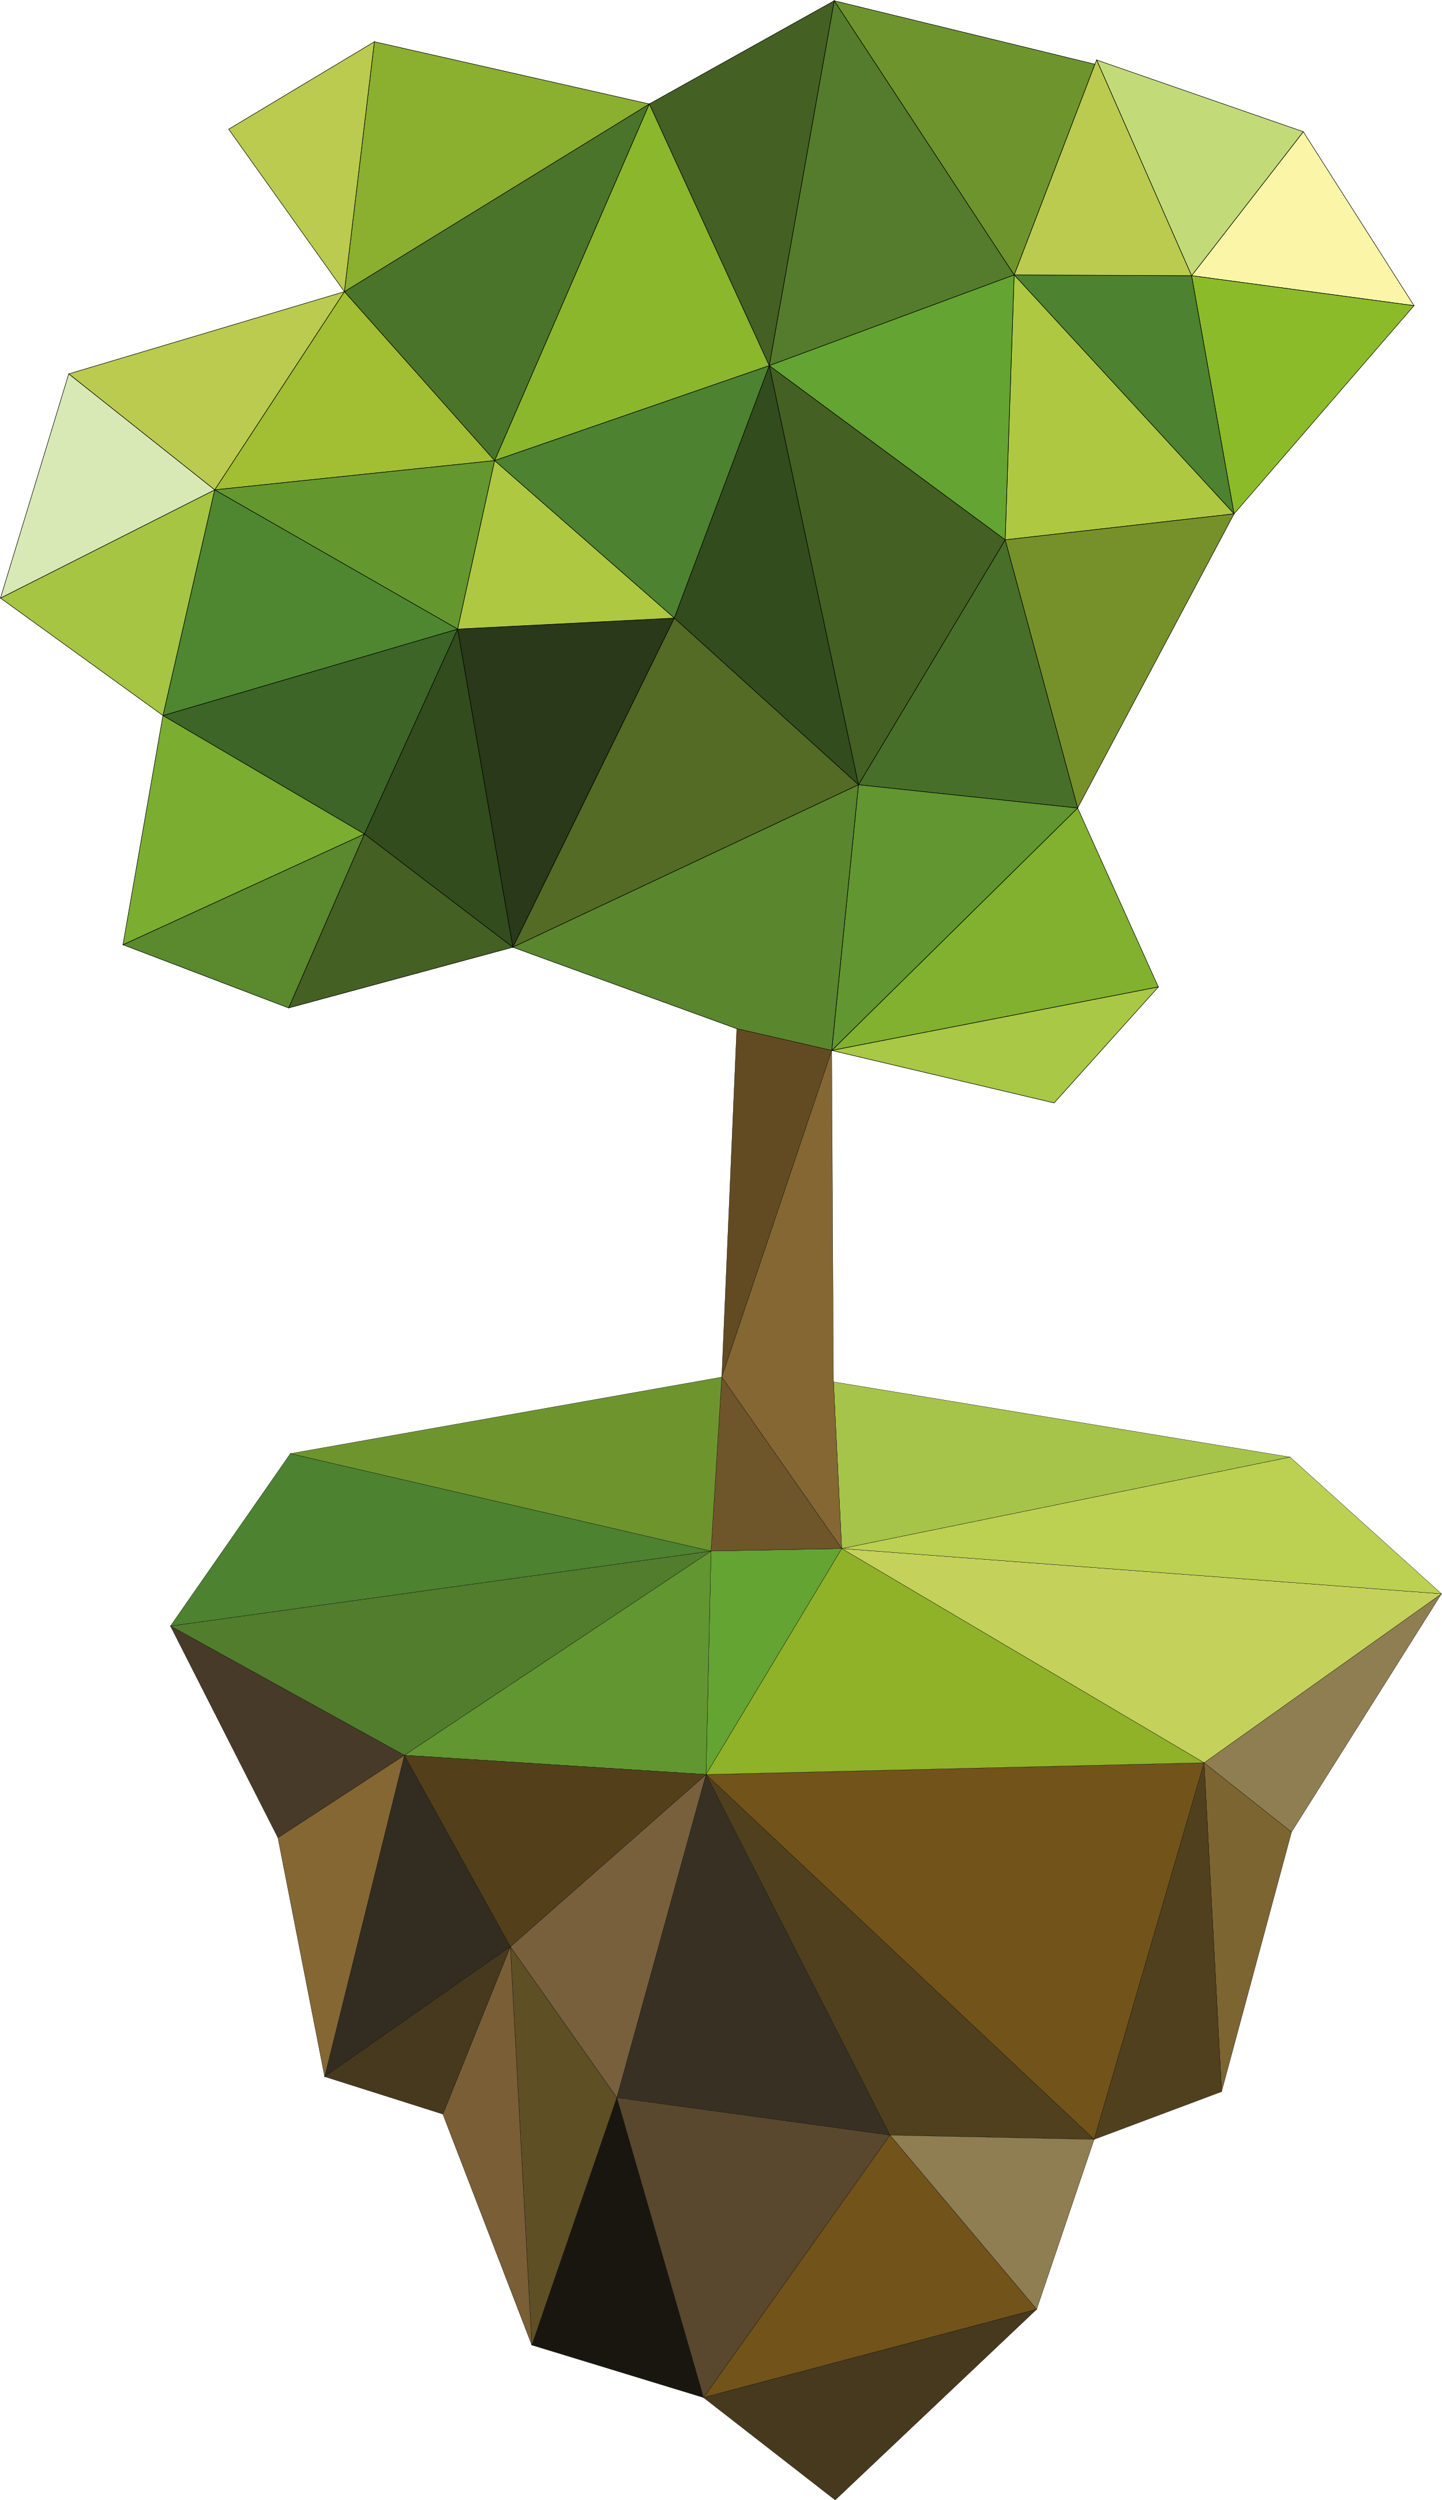 <?xml version="1.0" encoding="utf-8"?>
<!-- Generator: Adobe Illustrator 24.1.0, SVG Export Plug-In . SVG Version: 6.00 Build 0)  -->
<svg version="1.1" baseProfile="tiny" id="Layer_1" xmlns="http://www.w3.org/2000/svg" xmlns:xlink="http://www.w3.org/1999/xlink"
	 x="0px" y="0px" viewBox="0 0 577 1000.3" xml:space="preserve">
<g>
	<polygon fill="#FAF5A7" stroke="#000000" stroke-width="0.2" stroke-miterlimit="10" points="521.5,52.7 565.8,122.3 476.8,110.3 	
		"/>
	<polygon fill="#8CBB29" stroke="#000000" stroke-width="0.2" stroke-miterlimit="10" points="565.8,122.3 493.8,205.6 476.8,110.3 
			"/>
	<polygon fill="#C2DB78" stroke="#000000" stroke-width="0.2" stroke-miterlimit="10" points="521.5,52.7 476.8,110.3 438.8,24 	"/>
	<polygon fill="#4C8230" stroke="#000000" stroke-width="0.2" stroke-miterlimit="10" points="476.8,110.3 493.8,205.6 405.8,110 	
		"/>
	<polygon fill="#AEC941" stroke="#000000" stroke-width="0.2" stroke-miterlimit="10" points="405.8,110 493.8,205.6 402.2,216 	"/>
	<polygon fill="#81B12E" stroke="#000000" stroke-width="0.2" stroke-miterlimit="10" points="431.2,323.3 463.5,394.9 332.8,420.3 
			"/>
	<polygon fill="#A8C846" stroke="#000000" stroke-width="0.2" stroke-miterlimit="10" points="463.5,394.9 421.8,441.3 332.8,420.3 
			"/>
	<polygon fill="#BACB4F" stroke="#000000" stroke-width="0.2" stroke-miterlimit="10" points="438.8,24 476.8,110.3 405.8,110 
		438.1,25.7 	"/>
	<polygon fill="#6E952D" stroke="#000000" stroke-width="0.2" stroke-miterlimit="10" points="438.1,25.7 405.8,110 333.8,0.3 	"/>
	<polygon fill="#76912A" stroke="#000000" stroke-width="0.2" stroke-miterlimit="10" points="402.2,216 493.8,205.6 431.2,323.3 	
		"/>
	<polygon fill="#486F29" stroke="#000000" stroke-width="0.2" stroke-miterlimit="10" points="431.2,323.3 431.2,323.3 431.2,323.3 
		343.5,314 402.2,216 	"/>
	<polygon fill="#619630" stroke="#000000" stroke-width="0.2" stroke-miterlimit="10" points="332.8,420.3 343.5,314 431.2,323.3 	
		"/>
	<polygon fill="#547C2C" stroke="#000000" stroke-width="0.2" stroke-miterlimit="10" points="333.8,0.3 405.8,110 307.8,146.3 	"/>
	<polygon fill="#64A432" stroke="#000000" stroke-width="0.2" stroke-miterlimit="10" points="405.8,110 402.2,216 307.8,146.3 	"/>
	<polygon fill="#446023" stroke="#000000" stroke-width="0.2" stroke-miterlimit="10" points="402.2,216 343.5,314 307.8,146.3 	"/>
	<polygon fill="#446023" stroke="#000000" stroke-width="0.2" stroke-miterlimit="10" points="333.8,0.3 307.8,146.3 259.8,41.6 	
		"/>
	<polygon fill="#324C1D" stroke="#000000" stroke-width="0.2" stroke-miterlimit="10" points="307.8,146.3 269.8,247.3 343.5,314 	
		"/>
	<polygon fill="#8BB72C" stroke="#000000" stroke-width="0.2" stroke-miterlimit="10" points="259.8,41.6 307.8,146.3 197.9,184.3 	
		"/>
	<polygon fill="#4C8230" stroke="#000000" stroke-width="0.2" stroke-miterlimit="10" points="307.8,146.3 269.8,247.3 197.9,184.3 
			"/>
	<polygon fill="#536B25" stroke="#000000" stroke-width="0.2" stroke-miterlimit="10" points="269.8,247.3 205.2,379 343.5,314 	"/>
	<polygon fill="#5A862E" stroke="#000000" stroke-width="0.2" stroke-miterlimit="10" points="205.2,379 294.8,411.6 332.8,420.3 
		343.5,314 	"/>
	<polygon fill="#293919" stroke="#000000" stroke-width="0.2" stroke-miterlimit="10" points="269.8,247.3 205.2,379 183.1,251.7 	
		"/>
	<polygon fill="#AEC941" stroke="#000000" stroke-width="0.2" stroke-miterlimit="10" points="269.8,247.3 183.1,251.7 197.9,184.3 
			"/>
	<polygon fill="#4B742B" stroke="#000000" stroke-width="0.2" stroke-miterlimit="10" points="259.8,41.6 197.9,184.3 137.8,116.7 	
		"/>
	<polygon fill="#8BAF2E" stroke="#000000" stroke-width="0.2" stroke-miterlimit="10" points="259.8,41.6 137.8,116.7 149.8,16.7 	
		"/>
	<polygon fill="#324C1D" stroke="#000000" stroke-width="0.2" stroke-miterlimit="10" points="183.1,251.7 205.2,379 145.8,333.7 	
		"/>
	<polygon fill="#446023" stroke="#000000" stroke-width="0.2" stroke-miterlimit="10" points="205.2,379 115.5,403.3 145.8,333.7 	
		"/>
	<polygon fill="#A2BE33" stroke="#000000" stroke-width="0.2" stroke-miterlimit="10" points="137.8,116.7 197.9,184.3 85.9,196 	
		"/>
	<polygon fill="#65972F" stroke="#000000" stroke-width="0.2" stroke-miterlimit="10" points="197.9,184.3 183.1,251.7 85.9,196 	
		"/>
	<polygon fill="#3C6527" stroke="#000000" stroke-width="0.2" stroke-miterlimit="10" points="183.1,251.7 145.8,333.7 65.2,286.3 	
		"/>
	<polygon fill="#4E8730" stroke="#000000" stroke-width="0.2" stroke-miterlimit="10" points="183.1,251.7 65.2,286.3 85.9,196 	"/>
	<polygon fill="#BACB4F" stroke="#000000" stroke-width="0.2" stroke-miterlimit="10" points="149.8,16.7 137.8,116.7 91.5,51.7 	
		"/>
	<polygon fill="#5A892E" stroke="#000000" stroke-width="0.2" stroke-miterlimit="10" points="145.8,333.7 115.5,403.3 49.2,378 	
		"/>
	<polygon fill="#7BAE30" stroke="#000000" stroke-width="0.2" stroke-miterlimit="10" points="145.8,333.7 49.2,378 65.2,286.3 	"/>
	<polygon fill="#BACB4F" stroke="#000000" stroke-width="0.2" stroke-miterlimit="10" points="137.8,116.7 85.9,196 27.5,149.6 	"/>
	<polygon fill="#A5C543" stroke="#000000" stroke-width="0.2" stroke-miterlimit="10" points="85.9,196 65.2,286.3 0.2,239.3 	"/>
	<polygon fill="#D9E9B6" stroke="#000000" stroke-width="0.2" stroke-miterlimit="10" points="85.9,196 0.2,239.3 27.5,149.6 	"/>
</g>
<g>
	<polygon fill="#7D6531" stroke="#000000" stroke-width="0.1" stroke-miterlimit="10" points="516.8,733 488.8,836.9 481.8,705.3 	
		"/>
	<polygon fill="#50401D" stroke="#000000" stroke-width="0.1" stroke-miterlimit="10" points="481.8,705.3 488.8,836.9 437.8,856 	
		"/>
	<polygon fill="#72531A" stroke="#000000" stroke-width="0.1" stroke-miterlimit="10" points="481.8,705.3 437.8,856 282.5,710 	"/>
	<polygon fill="#50401D" stroke="#000000" stroke-width="0.1" stroke-miterlimit="10" points="356.1,854.3 282.5,710 437.8,856 	"/>
	<polygon fill="#8E7E51" stroke="#000000" stroke-width="0.1" stroke-miterlimit="10" points="356.1,854.3 437.8,856 414.8,924 	"/>
	<polygon fill="#8E7E51" stroke="#000000" stroke-width="0.1" stroke-miterlimit="10" points="576.8,637.7 516.8,733 481.8,705.3 	
		"/>
	<polygon fill="#72531A" stroke="#000000" stroke-width="0.1" stroke-miterlimit="10" points="356.1,854.3 414.8,924 281.5,959.3 	
		"/>
	<polygon fill="#47391E" stroke="#000000" stroke-width="0.1" stroke-miterlimit="10" points="281.5,959.3 414.8,924 334.2,1000.3 	
		"/>
	<polygon fill="#C4D15B" stroke="#000000" stroke-width="0.1" stroke-miterlimit="10" points="576.8,637.7 481.8,705.3 336.8,619.6 
			"/>
	<polygon fill="#BCD052" stroke="#000000" stroke-width="0.1" stroke-miterlimit="10" points="576.8,637.7 336.8,619.6 516.2,583 	
		"/>
	<polygon fill="#A6C449" stroke="#000000" stroke-width="0.1" stroke-miterlimit="10" points="516.2,583 336.8,619.6 333.5,552.9 	
		"/>
	<polygon fill="#8FB228" stroke="#000000" stroke-width="0.1" stroke-miterlimit="10" points="481.8,705.3 282.5,710 336.8,619.6 	
		"/>
	<polygon fill="#383123" stroke="#000000" stroke-width="0.1" stroke-miterlimit="10" points="282.5,710 356.1,854.3 246.8,839.3 	
		"/>
	<polygon fill="#59482D" stroke="#000000" stroke-width="0.1" stroke-miterlimit="10" points="356.1,854.3 281.5,959.3 246.8,839.3 
			"/>
	<polygon fill="#64A432" stroke="#000000" stroke-width="0.1" stroke-miterlimit="10" points="336.8,619.6 282.5,710 284.5,620.6 	
		"/>
	<polygon fill="#629630" stroke="#000000" stroke-width="0.1" stroke-miterlimit="10" points="284.5,620.6 282.5,710 161.8,702.3 	
		"/>
	<polygon fill="#517D2D" stroke="#000000" stroke-width="0.1" stroke-miterlimit="10" points="284.5,620.6 161.8,702.3 68.2,650.6 	
		"/>
	<polygon fill="#4C8230" stroke="#000000" stroke-width="0.1" stroke-miterlimit="10" points="284.5,620.6 68.2,650.6 116.2,581.6 	
		"/>
	<polygon fill="#78603D" stroke="#000000" stroke-width="0.1" stroke-miterlimit="10" points="282.5,710 246.8,839.3 204.2,778.9 	
		"/>
	<polygon fill="#53401B" stroke="#000000" stroke-width="0.1" stroke-miterlimit="10" points="282.5,710 204.2,778.9 161.8,702.3 	
		"/>
	<polygon fill="#191610" stroke="#000000" stroke-width="0.1" stroke-miterlimit="10" points="246.8,839.3 281.5,959.3 212.8,938.3 
			"/>
	<polygon fill="#5E4F25" stroke="#000000" stroke-width="0.1" stroke-miterlimit="10" points="204.2,778.9 246.8,839.3 212.8,938.3 
			"/>
	<polygon fill="#7A5E36" stroke="#000000" stroke-width="0.1" stroke-miterlimit="10" points="204.2,778.9 212.8,938.3 177.2,845.9 
			"/>
	<polygon fill="#332C20" stroke="#000000" stroke-width="0.1" stroke-miterlimit="10" points="161.8,702.3 204.2,778.9 129.9,830.9 
			"/>
	<polygon fill="#47391E" stroke="#000000" stroke-width="0.1" stroke-miterlimit="10" points="204.2,778.9 177.2,845.9 129.9,830.9 
			"/>
	<polygon fill="#846733" stroke="#000000" stroke-width="0.1" stroke-miterlimit="10" points="161.8,702.3 129.9,830.9 111.2,735.3 
			"/>
	<polygon fill="#483A28" stroke="#000000" stroke-width="0.1" stroke-miterlimit="10" points="161.8,702.3 111.2,735.3 68.2,650.6 	
		"/>
	<g>
		<polygon fill="#846733" stroke="#000000" stroke-width="0.1" stroke-miterlimit="10" points="333.5,552.9 336.8,619.6 288.8,551 
			332.8,420.3 		"/>
		<polygon fill="#6F552A" stroke="#000000" stroke-width="0.1" stroke-miterlimit="10" points="288.8,551 336.8,619.6 284.5,620.6 
					"/>
		<polygon fill="#624B22" stroke="#000000" stroke-width="0.1" stroke-miterlimit="10" points="332.8,420.3 288.8,551 294.8,411.6 
					"/>
		<polygon fill="#6E952D" stroke="#000000" stroke-width="0.1" stroke-miterlimit="10" points="288.8,551 284.5,620.6 116.2,581.6 
					"/>
	</g>
</g>
</svg>
